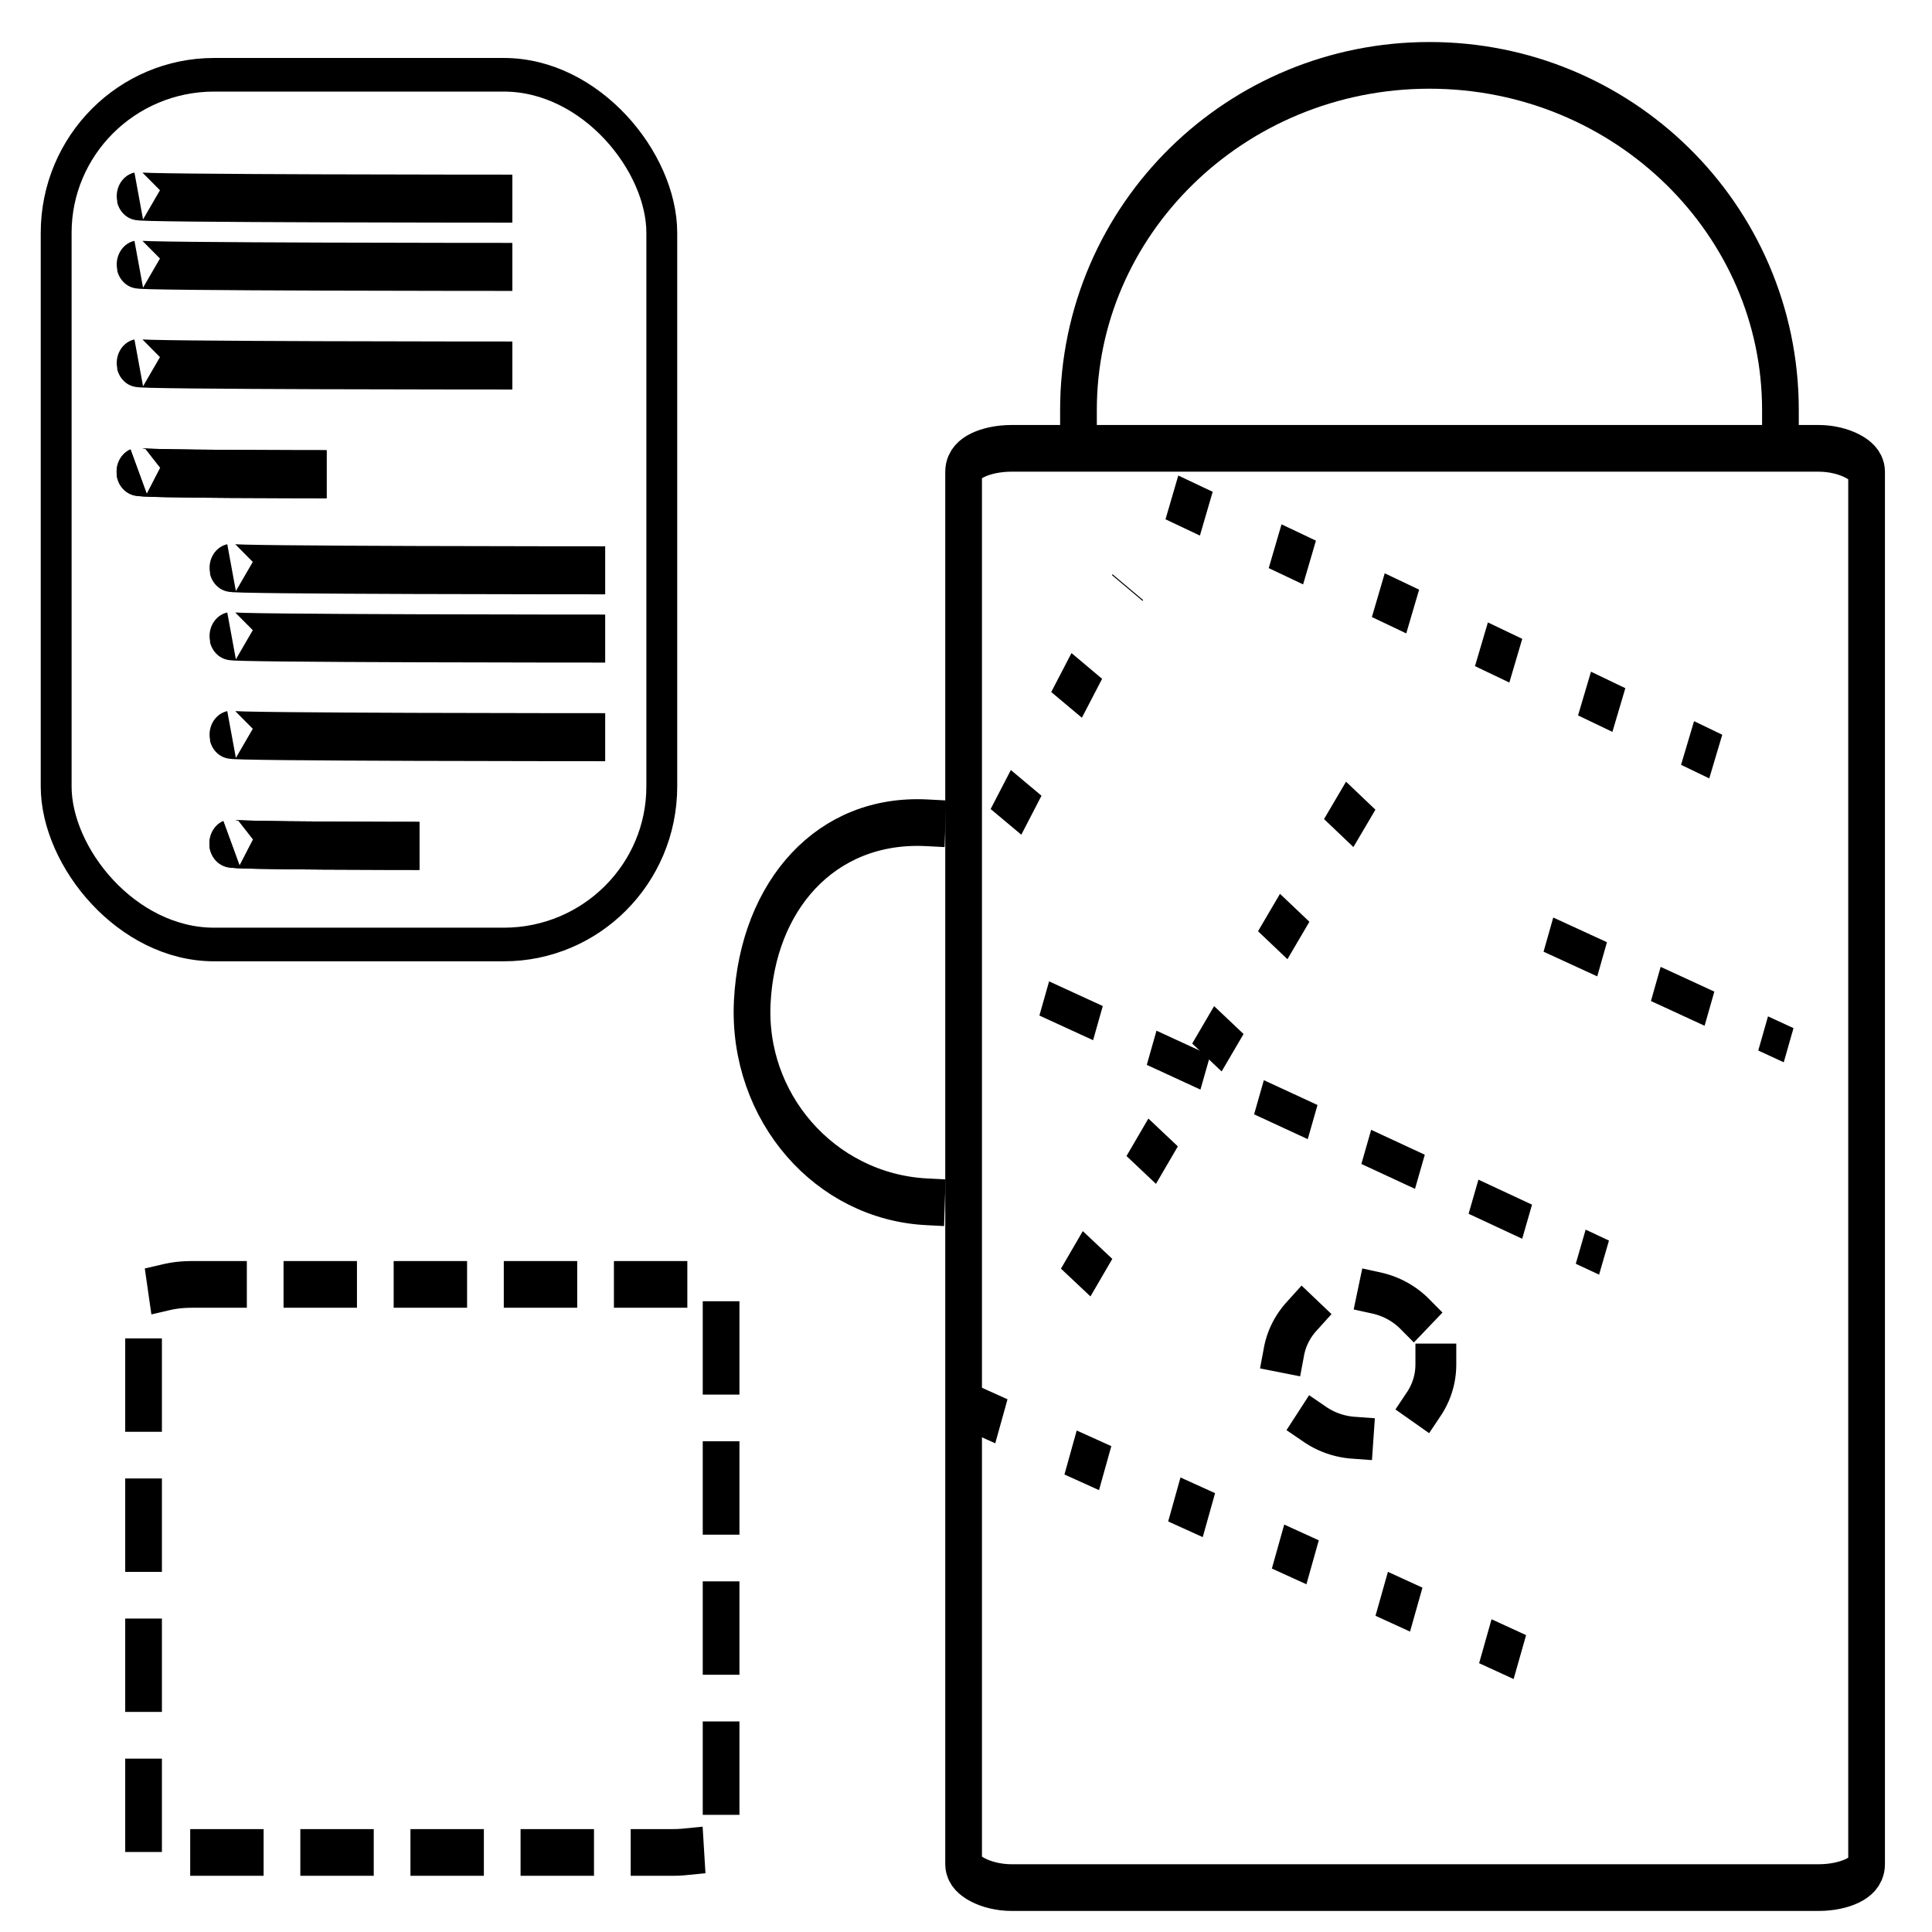 <?xml version="1.0" encoding="UTF-8" standalone="no"?>
<!-- Created with Inkscape (http://www.inkscape.org/) -->

<svg
   xmlns:dc="http://purl.org/dc/elements/1.1/"
   xmlns:cc="http://creativecommons.org/ns#"
   xmlns:rdf="http://www.w3.org/1999/02/22-rdf-syntax-ns#"
   xmlns:svg="http://www.w3.org/2000/svg"
   xmlns="http://www.w3.org/2000/svg"
   xmlns:xlink="http://www.w3.org/1999/xlink"
   xmlns:sodipodi="http://sodipodi.sourceforge.net/DTD/sodipodi-0.dtd"
   xmlns:inkscape="http://www.inkscape.org/namespaces/inkscape"
   width="42"
   height="42"
   id="svg2"
   version="1.1"
   inkscape:version="0.48.3.1 r9886"
   sodipodi:docname="pystr.svg"
   inkscape:export-filename="C:\Users\Windows\Github\pyarchinit_beta_test_dev\pyarchinit\modules\gui\images\iconStrutt.png"
   inkscape:export-xdpi="300"
   inkscape:export-ydpi="300">
  <defs
     id="defs4">
    <linearGradient
       id="linearGradient3976">
      <stop
         style="stop-color:#000000;stop-opacity:0.136;"
         offset="0"
         id="stop3978" />
      <stop
         style="stop-color:#000000;stop-opacity:0;"
         offset="1"
         id="stop3980" />
    </linearGradient>
    <linearGradient
       inkscape:collect="always"
       id="linearGradient3922">
      <stop
         style="stop-color:#000000;stop-opacity:1;"
         offset="0"
         id="stop3924" />
      <stop
         style="stop-color:#000000;stop-opacity:0;"
         offset="1"
         id="stop3926" />
    </linearGradient>
    <inkscape:perspective
       sodipodi:type="inkscape:persp3d"
       inkscape:vp_x="73.213226 : 25.634274 : 1"
       inkscape:vp_y="0 : -150.79069 : 0"
       inkscape:vp_z="75.362705 : 26.049716 : 1"
       inkscape:persp3d-origin="74.841888 : 27.10525 : 1"
       id="perspective3029" />
    <linearGradient
       inkscape:collect="always"
       xlink:href="#linearGradient3922"
       id="linearGradient3928"
       x1="18.018"
       y1="1032.773"
       x2="40.046"
       y2="1032.773"
       gradientUnits="userSpaceOnUse" />
    <linearGradient
       inkscape:collect="always"
       xlink:href="#linearGradient3922"
       id="linearGradient3932"
       gradientUnits="userSpaceOnUse"
       x1="18.018"
       y1="1032.773"
       x2="40.046"
       y2="1032.773"
       gradientTransform="translate(-1.10884e-7,1.7137995e-5)" />
    <radialGradient
       inkscape:collect="always"
       xlink:href="#linearGradient3976"
       id="radialGradient3998"
       cx="29.479"
       cy="1044.36"
       fx="29.479"
       fy="1044.36"
       r="0.564"
       gradientTransform="matrix(1,0,0,1.278,0,-290.826)"
       gradientUnits="userSpaceOnUse" />
    <radialGradient
       inkscape:collect="always"
       xlink:href="#linearGradient3976"
       id="radialGradient4000"
       cx="28.714"
       cy="1041.754"
       fx="28.714"
       fy="1041.754"
       r="0.564"
       gradientTransform="matrix(1,0,0,1.278,0,-290.1)"
       gradientUnits="userSpaceOnUse" />
    <radialGradient
       inkscape:collect="always"
       xlink:href="#linearGradient3976"
       id="radialGradient4002"
       cx="27.633"
       cy="1043.794"
       fx="27.633"
       fy="1043.794"
       r="0.564"
       gradientTransform="matrix(1,0,0,1.278,0,-290.668)"
       gradientUnits="userSpaceOnUse" />
    <radialGradient
       inkscape:collect="always"
       xlink:href="#linearGradient3976"
       id="radialGradient4004"
       cx="30.366"
       cy="1042.906"
       fx="30.366"
       fy="1042.906"
       r="0.564"
       gradientTransform="matrix(1,0,0,1.278,0,-290.421)"
       gradientUnits="userSpaceOnUse" />
    <radialGradient
       inkscape:collect="always"
       xlink:href="#linearGradient3976"
       id="radialGradient4006"
       cx="29.427"
       cy="1039.003"
       fx="29.427"
       fy="1039.003"
       r="0.564"
       gradientTransform="matrix(1,0,0,1.278,0,-289.334)"
       gradientUnits="userSpaceOnUse" />
    <radialGradient
       inkscape:collect="always"
       xlink:href="#linearGradient3976"
       id="radialGradient4008"
       cx="29.724"
       cy="1040.901"
       fx="29.724"
       fy="1040.901"
       r="0.564"
       gradientTransform="matrix(1,0,0,1.278,0,-289.862)"
       gradientUnits="userSpaceOnUse" />
    <radialGradient
       inkscape:collect="always"
       xlink:href="#linearGradient3976"
       id="radialGradient4010"
       cx="27.449"
       cy="1041.403"
       fx="27.449"
       fy="1041.403"
       r="0.564"
       gradientTransform="matrix(1,0,0,1.278,0,-290.002)"
       gradientUnits="userSpaceOnUse" />
    <radialGradient
       inkscape:collect="always"
       xlink:href="#linearGradient3976"
       id="radialGradient4012"
       cx="27.821"
       cy="1038.804"
       fx="27.821"
       fy="1038.804"
       r="0.564"
       gradientTransform="matrix(0.306,0.087,-0.349,1.23,381.764,-241.276)"
       gradientUnits="userSpaceOnUse" />
    <radialGradient
       inkscape:collect="always"
       xlink:href="#linearGradient3976"
       id="radialGradient4567"
       cx="21.225"
       cy="20.984"
       fx="21.225"
       fy="20.984"
       r="21.675"
       gradientTransform="matrix(1,0,0,0.794,0,1019.022)"
       gradientUnits="userSpaceOnUse" />
  </defs>
  <sodipodi:namedview
     id="base"
     pagecolor="#ffffff"
     bordercolor="#666666"
     borderopacity="1.0"
     inkscape:pageopacity="0.0"
     inkscape:pageshadow="2"
     inkscape:zoom="7.2083333"
     inkscape:cx="-16.317096"
     inkscape:cy="26.957247"
     inkscape:document-units="px"
     inkscape:current-layer="g4014"
     showgrid="false"
     inkscape:window-width="1366"
     inkscape:window-height="746"
     inkscape:window-x="-8"
     inkscape:window-y="-8"
     inkscape:window-maximized="1" />
  <g
     inkscape:label="Livello 1"
     inkscape:groupmode="layer"
     id="layer1"
     transform="translate(0,-1010.362)">
    <g
       id="g3012"
       style="fill:none"
       transform="matrix(0.681,0,0,0.742,0.111,251.471)">
      <rect
         ry="4.631"
         rx="5.043"
         y="1024.955"
         x="1.63"
         height="25.481"
         width="19.333"
         id="rect2988"
         style="fill:none;stroke:#000000;stroke-width:0.985;stroke-linecap:round;stroke-linejoin:round;stroke-miterlimit:4;stroke-opacity:1;stroke-dasharray:none;stroke-dashoffset:0" />
      <path
         inkscape:connector-curvature="0"
         id="path2992"
         d="m 4.267,1028.51 c -0.37,0.074 11.926,0.074 11.926,0.074"
         style="fill:none;stroke:#000000;stroke-width:1.407px;stroke-linecap:butt;stroke-linejoin:miter;stroke-opacity:1" />
      <path
         style="fill:none;stroke:#000000;stroke-width:1.407px;stroke-linecap:butt;stroke-linejoin:miter;stroke-opacity:1"
         d="m 4.267,1030.51 c -0.37,0.074 11.926,0.074 11.926,0.074"
         id="path2994"
         inkscape:connector-curvature="0" />
      <path
         inkscape:connector-curvature="0"
         id="path2996"
         d="m 4.267,1033.399 c -0.37,0.074 11.926,0.074 11.926,0.074"
         style="fill:none;stroke:#000000;stroke-width:1.407px;stroke-linecap:butt;stroke-linejoin:miter;stroke-opacity:1" />
      <path
         style="fill:none;stroke:#000000;stroke-width:1.407px;stroke-linecap:butt;stroke-linejoin:miter;stroke-opacity:1"
         d="m 4.263,1036.584 c -0.186,0.074 6,0.074 6,0.074"
         id="path2998"
         inkscape:connector-curvature="0" />
      <path
         inkscape:connector-curvature="0"
         id="path3000"
         d="m 4.263,1036.584 c -0.186,0.074 6,0.074 6,0.074"
         style="fill:none;stroke:#000000;stroke-width:1.407px;stroke-linecap:butt;stroke-linejoin:miter;stroke-opacity:1" />
      <path
         style="fill:none;stroke:#000000;stroke-width:1.407px;stroke-linecap:butt;stroke-linejoin:miter;stroke-opacity:1"
         d="m 7.23,1039.399 c -0.37,0.074 11.926,0.074 11.926,0.074"
         id="path3002"
         inkscape:connector-curvature="0" />
      <path
         inkscape:connector-curvature="0"
         id="path3004"
         d="m 7.23,1041.399 c -0.37,0.074 11.926,0.074 11.926,0.074"
         style="fill:none;stroke:#000000;stroke-width:1.407px;stroke-linecap:butt;stroke-linejoin:miter;stroke-opacity:1" />
      <path
         style="fill:none;stroke:#000000;stroke-width:1.407px;stroke-linecap:butt;stroke-linejoin:miter;stroke-opacity:1"
         d="m 7.23,1044.288 c -0.37,0.074 11.926,0.074 11.926,0.074"
         id="path3006"
         inkscape:connector-curvature="0" />
      <path
         inkscape:connector-curvature="0"
         id="path3008"
         d="m 7.226,1047.473 c -0.186,0.074 6,0.074 6,0.074"
         style="fill:none;stroke:#000000;stroke-width:1.407px;stroke-linecap:butt;stroke-linejoin:miter;stroke-opacity:1" />
      <path
         style="fill:none;stroke:#000000;stroke-width:1.407px;stroke-linecap:butt;stroke-linejoin:miter;stroke-opacity:1"
         d="m 7.226,1047.473 c -0.186,0.074 6,0.074 6,0.074"
         id="path3010"
         inkscape:connector-curvature="0" />
    </g>
    <g
       id="g4014"
       transform="matrix(1,0,0,1.272,0,-285.83)">
      <path
         style="fill:none;stroke:#000000;stroke-width:0.798;stroke-linecap:square;stroke-linejoin:miter;stroke-miterlimit:4;stroke-opacity:1;stroke-dasharray:none;stroke-dashoffset:0.089"
         d="m 23.445,1026.026 c 0,-3.253 3.416,-5.89 7.63,-5.89 4.214,0 7.63,2.637 7.63,5.89"
         id="path3072"
         inkscape:connector-curvature="0"
         sodipodi:nodetypes="csc" />
      <path
         sodipodi:nodetypes="csc"
         inkscape:connector-curvature="0"
         id="path3843"
         d="m 20.141,1039.558 c -2.211,-0.091 -3.906,-1.622 -3.787,-3.421 0.119,-1.799 1.588,-3.147 3.799,-3.056"
         style="fill:none;stroke:#000000;stroke-width:0.798;stroke-linecap:square;stroke-linejoin:miter;stroke-miterlimit:4;stroke-opacity:1;stroke-dasharray:none;stroke-dashoffset:0.089" />
      <rect
         style="fill:none;stroke:#000000;stroke-width:0.798;stroke-linecap:square;stroke-linejoin:miter;stroke-miterlimit:4;stroke-opacity:1;stroke-dasharray:none;stroke-dashoffset:0.142"
         id="rect3847"
         width="19.63"
         height="24.598"
         x="20.948"
         y="1026.681"
         rx="1.048"
         ry="0.4" />
      <rect
         style="fill:none;stroke:#000000;stroke-width:0.798;stroke-linecap:square;stroke-linejoin:miter;stroke-miterlimit:4;stroke-opacity:1;stroke-dasharray:0.798, 1.596;stroke-dashoffset:0"
         id="rect3849"
         width="12.555"
         height="9.708"
         x="3.121"
         y="1040.97"
         rx="1.048"
         ry="0.315" />
      <path
         style="fill:none;stroke:#000000;stroke-width:0.798;stroke-linecap:butt;stroke-linejoin:miter;stroke-miterlimit:4;stroke-opacity:1;stroke-dasharray:0.798,1.596;stroke-dashoffset:0"
         d="m 21.017,1043.043 c 6.936,2.454 12.208,4.363 12.208,4.363"
         id="path3851"
         inkscape:connector-curvature="0" />
      <path
         inkscape:connector-curvature="0"
         id="path3853"
         d="m 23.385,1040.938 c 3.821,-5.171 6.78,-9.097 6.78,-9.097"
         style="fill:none;stroke:#000000;stroke-width:0.798;stroke-linecap:butt;stroke-linejoin:miter;stroke-miterlimit:4;stroke-opacity:1;stroke-dasharray:0.798,1.596;stroke-dashoffset:0" />
      <path
         style="fill:none;stroke:#000000;stroke-width:0.621;stroke-linecap:butt;stroke-linejoin:miter;stroke-miterlimit:4;stroke-opacity:1;stroke-dasharray:1.241,1.241;stroke-dashoffset:0"
         d="m 22.701,1036.083 c 6.915,2.492 12.169,4.429 12.169,4.429"
         id="path3855"
         inkscape:connector-curvature="0" />
      <path
         inkscape:connector-curvature="0"
         id="path3857"
         d="m 25.476,1027.52 c 6.718,2.492 11.823,4.429 11.823,4.429"
         style="fill:none;stroke:#000000;stroke-width:0.798;stroke-linecap:butt;stroke-linejoin:miter;stroke-miterlimit:4;stroke-opacity:1;stroke-dasharray:0.798,1.596;stroke-dashoffset:0" />
      <path
         inkscape:connector-curvature="0"
         id="path3863"
         d="m 33.661,1034.992 c 1.889,0.681 3.654,1.32 5.222,1.89"
         style="fill:none;stroke:#000000;stroke-width:0.621;stroke-linecap:butt;stroke-linejoin:miter;stroke-miterlimit:4;stroke-opacity:1;stroke-dasharray:1.241, 1.241;stroke-dashoffset:0"
         inkscape:transform-center-y="3.0165852"
         sodipodi:nodetypes="cc" />
      <path
         sodipodi:nodetypes="cc"
         inkscape:transform-center-y="0.14264193"
         style="fill:none;stroke:#000000;stroke-width:0.798;stroke-linecap:butt;stroke-linejoin:miter;stroke-miterlimit:4;stroke-opacity:1;stroke-dasharray:0.798,1.596;stroke-dashoffset:0"
         d="m 21.869,1033.065 c 0.954,-1.451 1.85,-2.807 2.648,-4.012"
         id="path3865"
         inkscape:connector-curvature="0"
         inkscape:transform-center-x="-3.013208" />
      <path
         sodipodi:type="arc"
         style="fill:none;stroke:#000000;stroke-width:0.555;stroke-linecap:square;stroke-linejoin:miter;stroke-miterlimit:4;stroke-opacity:1;stroke-dasharray:0.555,1.11;stroke-dashoffset:0"
         id="path3867"
         sodipodi:cx="27.121387"
         sodipodi:cy="26.462427"
         sodipodi:rx="1.0404624"
         sodipodi:ry="0.97109824"
         d="m 28.162,26.462 c 0,0.536 -0.466,0.971 -1.04,0.971 -0.575,0 -1.04,-0.435 -1.04,-0.971 0,-0.536 0.466,-0.971 1.04,-0.971 0.575,0 1.04,0.435 1.04,0.971 z"
         transform="matrix(1.6,0,0,1.292,-13.845,1008.151)" />
    </g>
  </g>
</svg>
